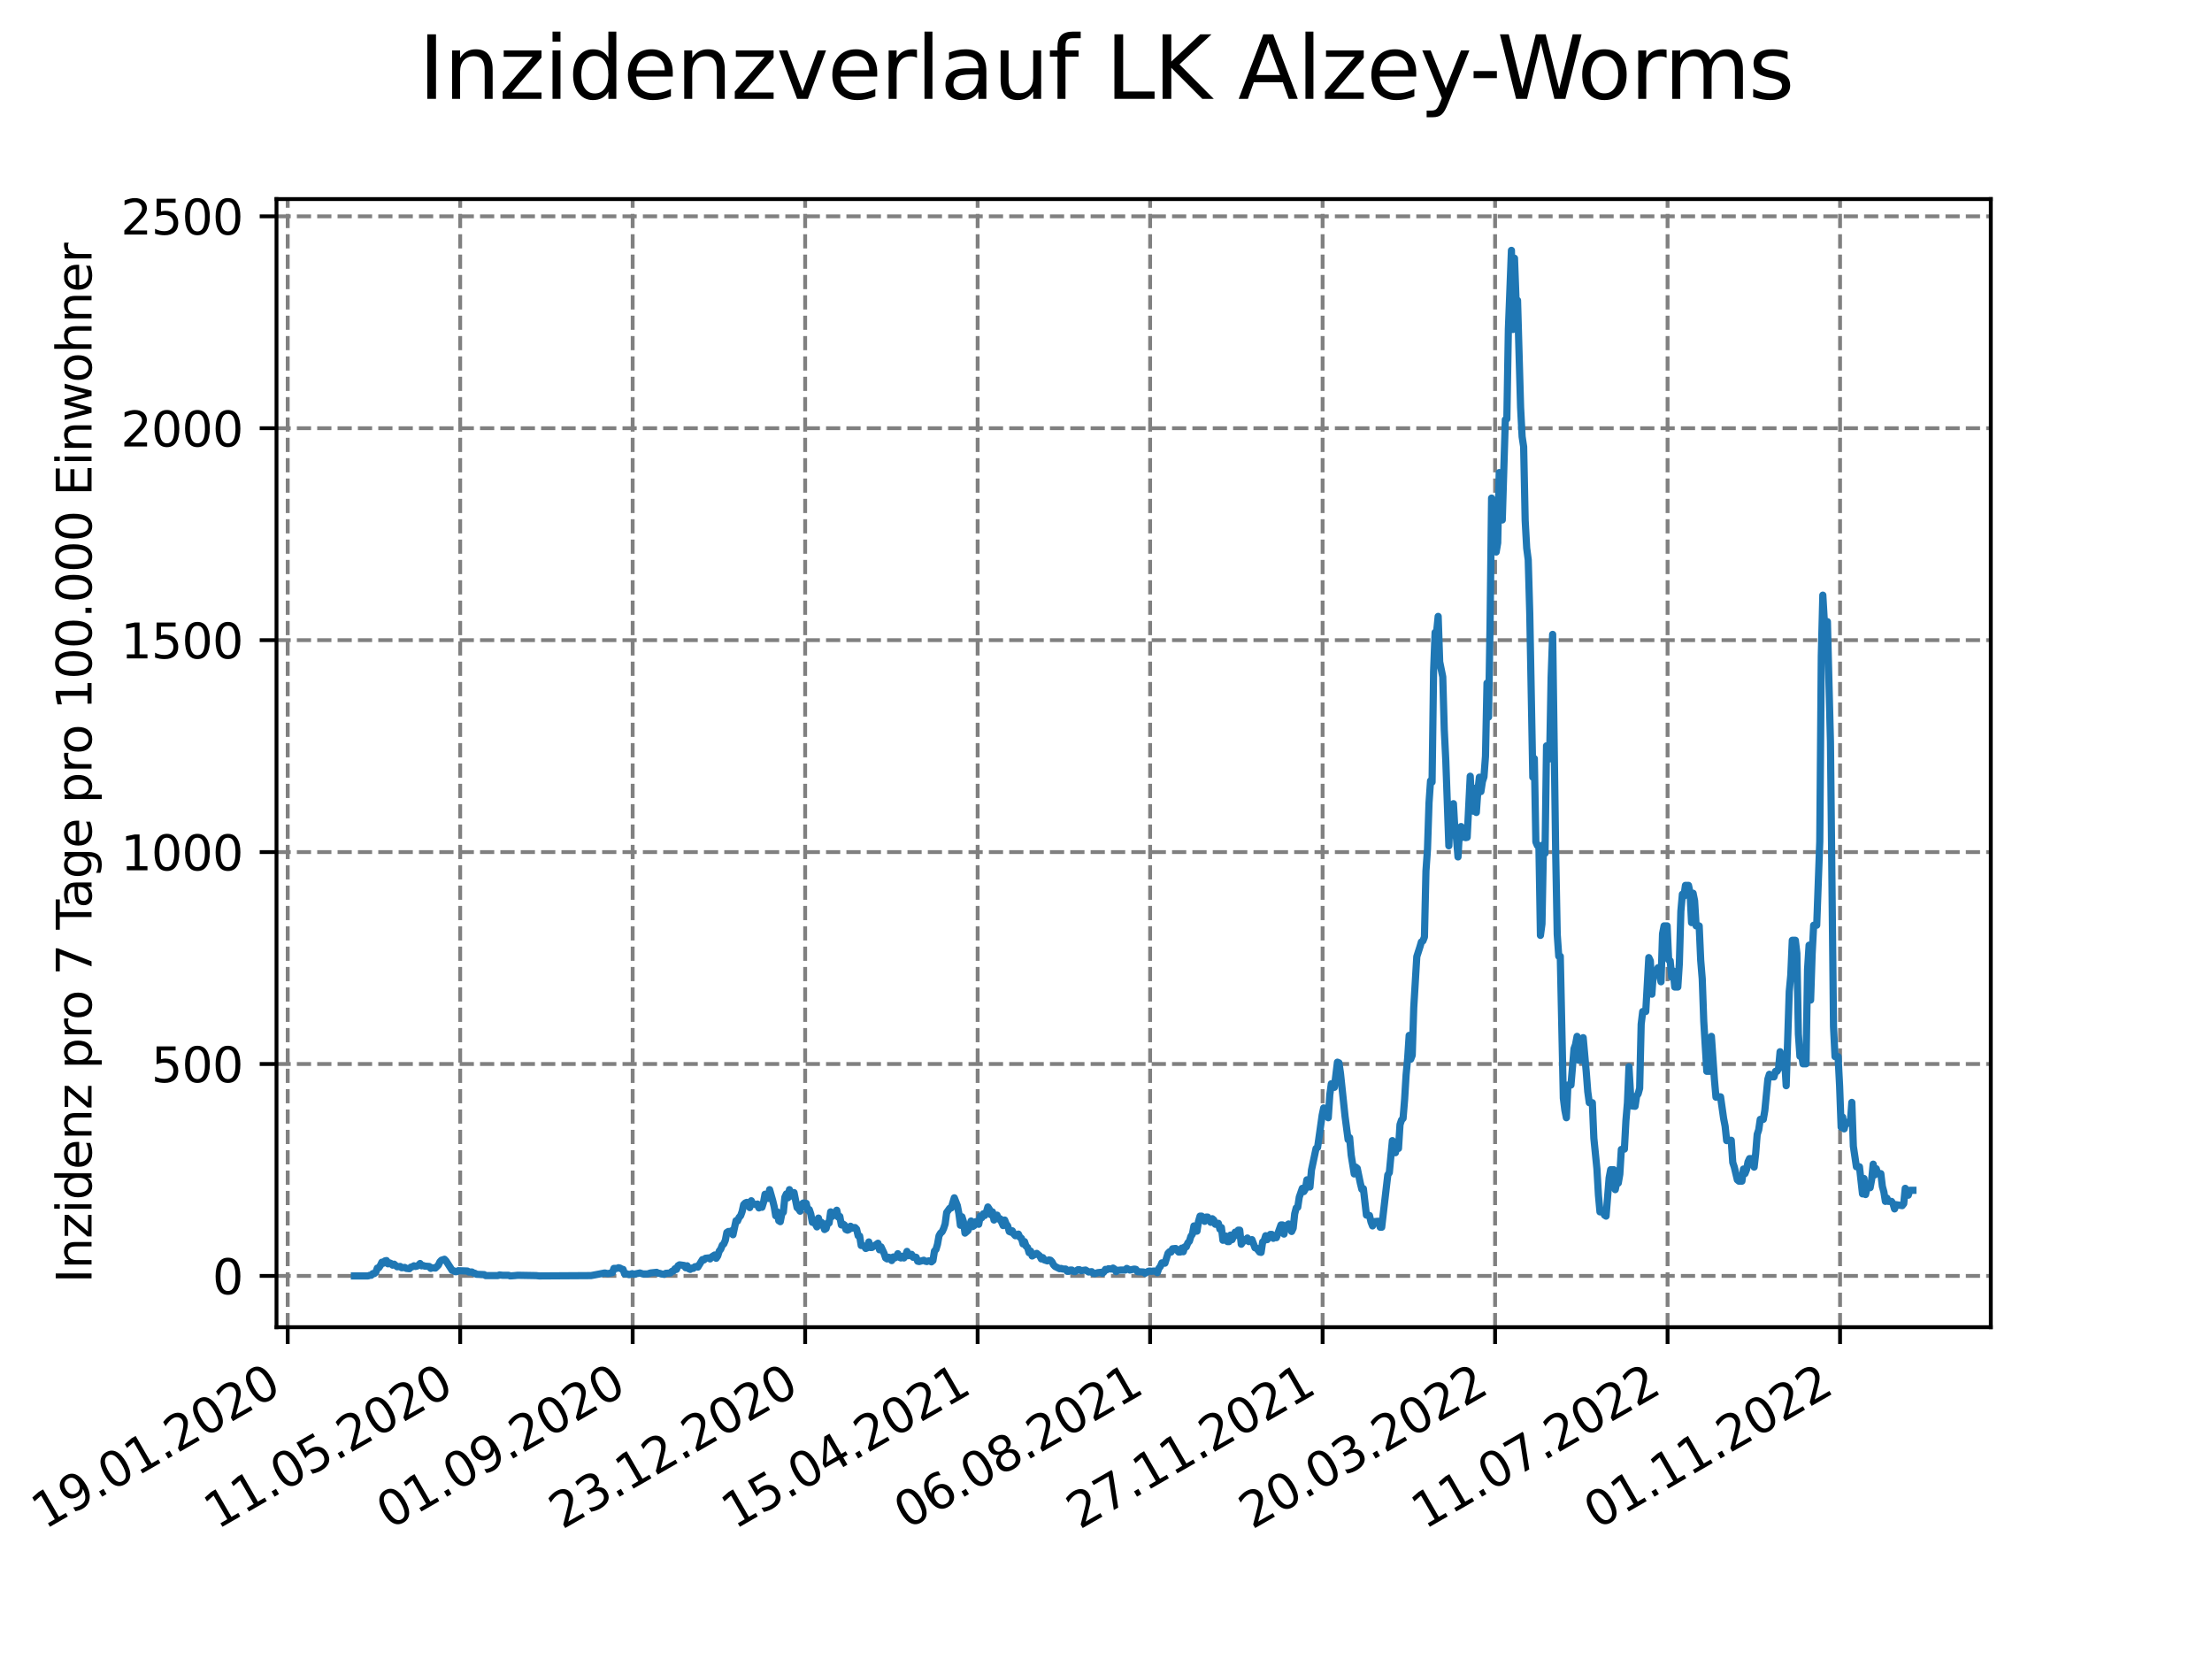 <?xml version="1.0" encoding="utf-8" standalone="no"?>
<!DOCTYPE svg PUBLIC "-//W3C//DTD SVG 1.1//EN"
  "http://www.w3.org/Graphics/SVG/1.1/DTD/svg11.dtd">
<svg xmlns:xlink="http://www.w3.org/1999/xlink" width="460.8pt" height="345.6pt" viewBox="0 0 460.8 345.6" xmlns="http://www.w3.org/2000/svg" version="1.1">
 <defs>
  <style type="text/css">*{stroke-linejoin: round; stroke-linecap: butt}</style>
 </defs>
 <g id="figure_1">
  <g id="patch_1">
   <path d="M 0 345.6 
L 460.8 345.6 
L 460.8 0 
L 0 0 
z
" style="fill: #ffffff"/>
  </g>
  <g id="axes_1">
   <g id="patch_2">
    <path d="M 57.6 276.48 
L 414.72 276.48 
L 414.72 41.472 
L 57.6 41.472 
z
" style="fill: #ffffff"/>
   </g>
   <g id="matplotlib.axis_1">
    <g id="xtick_1">
     <g id="line2d_1">
      <path d="M 59.934 276.48 
L 59.934 41.472 
" clip-path="url(#p62e875a57c)" style="fill: none; stroke-dasharray: 2.96,1.28; stroke-dashoffset: 0; stroke: #808080; stroke-width: 0.8"/>
     </g>
     <g id="line2d_2">
      <defs>
       <path id="m69d5b66994" d="M 0 0 
L 0 3.5 
" style="stroke: #000000; stroke-width: 0.8"/>
      </defs>
      <g>
       <use xlink:href="#m69d5b66994" x="59.934" y="276.48" style="stroke: #000000; stroke-width: 0.8"/>
      </g>
     </g>
     <g id="text_1">
      <!-- 19.01.2020 -->
      <g transform="translate(9.309 318.689) rotate(-30) scale(0.1 -0.1)">
       <defs>
        <path id="DejaVuSans-31" d="M 794 531 
L 1825 531 
L 1825 4091 
L 703 3866 
L 703 4441 
L 1819 4666 
L 2450 4666 
L 2450 531 
L 3481 531 
L 3481 0 
L 794 0 
L 794 531 
z
" transform="scale(0.016)"/>
        <path id="DejaVuSans-39" d="M 703 97 
L 703 672 
Q 941 559 1184 500 
Q 1428 441 1663 441 
Q 2288 441 2617 861 
Q 2947 1281 2994 2138 
Q 2813 1869 2534 1725 
Q 2256 1581 1919 1581 
Q 1219 1581 811 2004 
Q 403 2428 403 3163 
Q 403 3881 828 4315 
Q 1253 4750 1959 4750 
Q 2769 4750 3195 4129 
Q 3622 3509 3622 2328 
Q 3622 1225 3098 567 
Q 2575 -91 1691 -91 
Q 1453 -91 1209 -44 
Q 966 3 703 97 
z
M 1959 2075 
Q 2384 2075 2632 2365 
Q 2881 2656 2881 3163 
Q 2881 3666 2632 3958 
Q 2384 4250 1959 4250 
Q 1534 4250 1286 3958 
Q 1038 3666 1038 3163 
Q 1038 2656 1286 2365 
Q 1534 2075 1959 2075 
z
" transform="scale(0.016)"/>
        <path id="DejaVuSans-2e" d="M 684 794 
L 1344 794 
L 1344 0 
L 684 0 
L 684 794 
z
" transform="scale(0.016)"/>
        <path id="DejaVuSans-30" d="M 2034 4250 
Q 1547 4250 1301 3770 
Q 1056 3291 1056 2328 
Q 1056 1369 1301 889 
Q 1547 409 2034 409 
Q 2525 409 2770 889 
Q 3016 1369 3016 2328 
Q 3016 3291 2770 3770 
Q 2525 4250 2034 4250 
z
M 2034 4750 
Q 2819 4750 3233 4129 
Q 3647 3509 3647 2328 
Q 3647 1150 3233 529 
Q 2819 -91 2034 -91 
Q 1250 -91 836 529 
Q 422 1150 422 2328 
Q 422 3509 836 4129 
Q 1250 4750 2034 4750 
z
" transform="scale(0.016)"/>
        <path id="DejaVuSans-32" d="M 1228 531 
L 3431 531 
L 3431 0 
L 469 0 
L 469 531 
Q 828 903 1448 1529 
Q 2069 2156 2228 2338 
Q 2531 2678 2651 2914 
Q 2772 3150 2772 3378 
Q 2772 3750 2511 3984 
Q 2250 4219 1831 4219 
Q 1534 4219 1204 4116 
Q 875 4013 500 3803 
L 500 4441 
Q 881 4594 1212 4672 
Q 1544 4750 1819 4750 
Q 2544 4750 2975 4387 
Q 3406 4025 3406 3419 
Q 3406 3131 3298 2873 
Q 3191 2616 2906 2266 
Q 2828 2175 2409 1742 
Q 1991 1309 1228 531 
z
" transform="scale(0.016)"/>
       </defs>
       <use xlink:href="#DejaVuSans-31"/>
       <use xlink:href="#DejaVuSans-39" x="63.623"/>
       <use xlink:href="#DejaVuSans-2e" x="127.246"/>
       <use xlink:href="#DejaVuSans-30" x="159.033"/>
       <use xlink:href="#DejaVuSans-31" x="222.656"/>
       <use xlink:href="#DejaVuSans-2e" x="286.279"/>
       <use xlink:href="#DejaVuSans-32" x="318.066"/>
       <use xlink:href="#DejaVuSans-30" x="381.689"/>
       <use xlink:href="#DejaVuSans-32" x="445.312"/>
       <use xlink:href="#DejaVuSans-30" x="508.936"/>
      </g>
     </g>
    </g>
    <g id="xtick_2">
     <g id="line2d_3">
      <path d="M 95.866 276.48 
L 95.866 41.472 
" clip-path="url(#p62e875a57c)" style="fill: none; stroke-dasharray: 2.96,1.28; stroke-dashoffset: 0; stroke: #808080; stroke-width: 0.8"/>
     </g>
     <g id="line2d_4">
      <g>
       <use xlink:href="#m69d5b66994" x="95.866" y="276.48" style="stroke: #000000; stroke-width: 0.8"/>
      </g>
     </g>
     <g id="text_2">
      <!-- 11.05.2020 -->
      <g transform="translate(45.241 318.689) rotate(-30) scale(0.1 -0.1)">
       <defs>
        <path id="DejaVuSans-35" d="M 691 4666 
L 3169 4666 
L 3169 4134 
L 1269 4134 
L 1269 2991 
Q 1406 3038 1543 3061 
Q 1681 3084 1819 3084 
Q 2600 3084 3056 2656 
Q 3513 2228 3513 1497 
Q 3513 744 3044 326 
Q 2575 -91 1722 -91 
Q 1428 -91 1123 -41 
Q 819 9 494 109 
L 494 744 
Q 775 591 1075 516 
Q 1375 441 1709 441 
Q 2250 441 2565 725 
Q 2881 1009 2881 1497 
Q 2881 1984 2565 2268 
Q 2250 2553 1709 2553 
Q 1456 2553 1204 2497 
Q 953 2441 691 2322 
L 691 4666 
z
" transform="scale(0.016)"/>
       </defs>
       <use xlink:href="#DejaVuSans-31"/>
       <use xlink:href="#DejaVuSans-31" x="63.623"/>
       <use xlink:href="#DejaVuSans-2e" x="127.246"/>
       <use xlink:href="#DejaVuSans-30" x="159.033"/>
       <use xlink:href="#DejaVuSans-35" x="222.656"/>
       <use xlink:href="#DejaVuSans-2e" x="286.279"/>
       <use xlink:href="#DejaVuSans-32" x="318.066"/>
       <use xlink:href="#DejaVuSans-30" x="381.689"/>
       <use xlink:href="#DejaVuSans-32" x="445.312"/>
       <use xlink:href="#DejaVuSans-30" x="508.936"/>
      </g>
     </g>
    </g>
    <g id="xtick_3">
     <g id="line2d_5">
      <path d="M 131.797 276.48 
L 131.797 41.472 
" clip-path="url(#p62e875a57c)" style="fill: none; stroke-dasharray: 2.96,1.28; stroke-dashoffset: 0; stroke: #808080; stroke-width: 0.8"/>
     </g>
     <g id="line2d_6">
      <g>
       <use xlink:href="#m69d5b66994" x="131.797" y="276.48" style="stroke: #000000; stroke-width: 0.8"/>
      </g>
     </g>
     <g id="text_3">
      <!-- 01.09.2020 -->
      <g transform="translate(81.172 318.689) rotate(-30) scale(0.1 -0.1)">
       <use xlink:href="#DejaVuSans-30"/>
       <use xlink:href="#DejaVuSans-31" x="63.623"/>
       <use xlink:href="#DejaVuSans-2e" x="127.246"/>
       <use xlink:href="#DejaVuSans-30" x="159.033"/>
       <use xlink:href="#DejaVuSans-39" x="222.656"/>
       <use xlink:href="#DejaVuSans-2e" x="286.279"/>
       <use xlink:href="#DejaVuSans-32" x="318.066"/>
       <use xlink:href="#DejaVuSans-30" x="381.689"/>
       <use xlink:href="#DejaVuSans-32" x="445.312"/>
       <use xlink:href="#DejaVuSans-30" x="508.936"/>
      </g>
     </g>
    </g>
    <g id="xtick_4">
     <g id="line2d_7">
      <path d="M 167.729 276.48 
L 167.729 41.472 
" clip-path="url(#p62e875a57c)" style="fill: none; stroke-dasharray: 2.96,1.28; stroke-dashoffset: 0; stroke: #808080; stroke-width: 0.8"/>
     </g>
     <g id="line2d_8">
      <g>
       <use xlink:href="#m69d5b66994" x="167.729" y="276.48" style="stroke: #000000; stroke-width: 0.8"/>
      </g>
     </g>
     <g id="text_4">
      <!-- 23.12.2020 -->
      <g transform="translate(117.103 318.689) rotate(-30) scale(0.1 -0.1)">
       <defs>
        <path id="DejaVuSans-33" d="M 2597 2516 
Q 3050 2419 3304 2112 
Q 3559 1806 3559 1356 
Q 3559 666 3084 287 
Q 2609 -91 1734 -91 
Q 1441 -91 1130 -33 
Q 819 25 488 141 
L 488 750 
Q 750 597 1062 519 
Q 1375 441 1716 441 
Q 2309 441 2620 675 
Q 2931 909 2931 1356 
Q 2931 1769 2642 2001 
Q 2353 2234 1838 2234 
L 1294 2234 
L 1294 2753 
L 1863 2753 
Q 2328 2753 2575 2939 
Q 2822 3125 2822 3475 
Q 2822 3834 2567 4026 
Q 2313 4219 1838 4219 
Q 1578 4219 1281 4162 
Q 984 4106 628 3988 
L 628 4550 
Q 988 4650 1302 4700 
Q 1616 4750 1894 4750 
Q 2613 4750 3031 4423 
Q 3450 4097 3450 3541 
Q 3450 3153 3228 2886 
Q 3006 2619 2597 2516 
z
" transform="scale(0.016)"/>
       </defs>
       <use xlink:href="#DejaVuSans-32"/>
       <use xlink:href="#DejaVuSans-33" x="63.623"/>
       <use xlink:href="#DejaVuSans-2e" x="127.246"/>
       <use xlink:href="#DejaVuSans-31" x="159.033"/>
       <use xlink:href="#DejaVuSans-32" x="222.656"/>
       <use xlink:href="#DejaVuSans-2e" x="286.279"/>
       <use xlink:href="#DejaVuSans-32" x="318.066"/>
       <use xlink:href="#DejaVuSans-30" x="381.689"/>
       <use xlink:href="#DejaVuSans-32" x="445.312"/>
       <use xlink:href="#DejaVuSans-30" x="508.936"/>
      </g>
     </g>
    </g>
    <g id="xtick_5">
     <g id="line2d_9">
      <path d="M 203.66 276.48 
L 203.66 41.472 
" clip-path="url(#p62e875a57c)" style="fill: none; stroke-dasharray: 2.96,1.28; stroke-dashoffset: 0; stroke: #808080; stroke-width: 0.8"/>
     </g>
     <g id="line2d_10">
      <g>
       <use xlink:href="#m69d5b66994" x="203.66" y="276.48" style="stroke: #000000; stroke-width: 0.8"/>
      </g>
     </g>
     <g id="text_5">
      <!-- 15.04.2021 -->
      <g transform="translate(153.035 318.689) rotate(-30) scale(0.1 -0.1)">
       <defs>
        <path id="DejaVuSans-34" d="M 2419 4116 
L 825 1625 
L 2419 1625 
L 2419 4116 
z
M 2253 4666 
L 3047 4666 
L 3047 1625 
L 3713 1625 
L 3713 1100 
L 3047 1100 
L 3047 0 
L 2419 0 
L 2419 1100 
L 313 1100 
L 313 1709 
L 2253 4666 
z
" transform="scale(0.016)"/>
       </defs>
       <use xlink:href="#DejaVuSans-31"/>
       <use xlink:href="#DejaVuSans-35" x="63.623"/>
       <use xlink:href="#DejaVuSans-2e" x="127.246"/>
       <use xlink:href="#DejaVuSans-30" x="159.033"/>
       <use xlink:href="#DejaVuSans-34" x="222.656"/>
       <use xlink:href="#DejaVuSans-2e" x="286.279"/>
       <use xlink:href="#DejaVuSans-32" x="318.066"/>
       <use xlink:href="#DejaVuSans-30" x="381.689"/>
       <use xlink:href="#DejaVuSans-32" x="445.312"/>
       <use xlink:href="#DejaVuSans-31" x="508.936"/>
      </g>
     </g>
    </g>
    <g id="xtick_6">
     <g id="line2d_11">
      <path d="M 239.592 276.48 
L 239.592 41.472 
" clip-path="url(#p62e875a57c)" style="fill: none; stroke-dasharray: 2.96,1.28; stroke-dashoffset: 0; stroke: #808080; stroke-width: 0.8"/>
     </g>
     <g id="line2d_12">
      <g>
       <use xlink:href="#m69d5b66994" x="239.592" y="276.48" style="stroke: #000000; stroke-width: 0.8"/>
      </g>
     </g>
     <g id="text_6">
      <!-- 06.08.2021 -->
      <g transform="translate(188.966 318.689) rotate(-30) scale(0.1 -0.1)">
       <defs>
        <path id="DejaVuSans-36" d="M 2113 2584 
Q 1688 2584 1439 2293 
Q 1191 2003 1191 1497 
Q 1191 994 1439 701 
Q 1688 409 2113 409 
Q 2538 409 2786 701 
Q 3034 994 3034 1497 
Q 3034 2003 2786 2293 
Q 2538 2584 2113 2584 
z
M 3366 4563 
L 3366 3988 
Q 3128 4100 2886 4159 
Q 2644 4219 2406 4219 
Q 1781 4219 1451 3797 
Q 1122 3375 1075 2522 
Q 1259 2794 1537 2939 
Q 1816 3084 2150 3084 
Q 2853 3084 3261 2657 
Q 3669 2231 3669 1497 
Q 3669 778 3244 343 
Q 2819 -91 2113 -91 
Q 1303 -91 875 529 
Q 447 1150 447 2328 
Q 447 3434 972 4092 
Q 1497 4750 2381 4750 
Q 2619 4750 2861 4703 
Q 3103 4656 3366 4563 
z
" transform="scale(0.016)"/>
        <path id="DejaVuSans-38" d="M 2034 2216 
Q 1584 2216 1326 1975 
Q 1069 1734 1069 1313 
Q 1069 891 1326 650 
Q 1584 409 2034 409 
Q 2484 409 2743 651 
Q 3003 894 3003 1313 
Q 3003 1734 2745 1975 
Q 2488 2216 2034 2216 
z
M 1403 2484 
Q 997 2584 770 2862 
Q 544 3141 544 3541 
Q 544 4100 942 4425 
Q 1341 4750 2034 4750 
Q 2731 4750 3128 4425 
Q 3525 4100 3525 3541 
Q 3525 3141 3298 2862 
Q 3072 2584 2669 2484 
Q 3125 2378 3379 2068 
Q 3634 1759 3634 1313 
Q 3634 634 3220 271 
Q 2806 -91 2034 -91 
Q 1263 -91 848 271 
Q 434 634 434 1313 
Q 434 1759 690 2068 
Q 947 2378 1403 2484 
z
M 1172 3481 
Q 1172 3119 1398 2916 
Q 1625 2713 2034 2713 
Q 2441 2713 2670 2916 
Q 2900 3119 2900 3481 
Q 2900 3844 2670 4047 
Q 2441 4250 2034 4250 
Q 1625 4250 1398 4047 
Q 1172 3844 1172 3481 
z
" transform="scale(0.016)"/>
       </defs>
       <use xlink:href="#DejaVuSans-30"/>
       <use xlink:href="#DejaVuSans-36" x="63.623"/>
       <use xlink:href="#DejaVuSans-2e" x="127.246"/>
       <use xlink:href="#DejaVuSans-30" x="159.033"/>
       <use xlink:href="#DejaVuSans-38" x="222.656"/>
       <use xlink:href="#DejaVuSans-2e" x="286.279"/>
       <use xlink:href="#DejaVuSans-32" x="318.066"/>
       <use xlink:href="#DejaVuSans-30" x="381.689"/>
       <use xlink:href="#DejaVuSans-32" x="445.312"/>
       <use xlink:href="#DejaVuSans-31" x="508.936"/>
      </g>
     </g>
    </g>
    <g id="xtick_7">
     <g id="line2d_13">
      <path d="M 275.523 276.48 
L 275.523 41.472 
" clip-path="url(#p62e875a57c)" style="fill: none; stroke-dasharray: 2.96,1.28; stroke-dashoffset: 0; stroke: #808080; stroke-width: 0.8"/>
     </g>
     <g id="line2d_14">
      <g>
       <use xlink:href="#m69d5b66994" x="275.523" y="276.48" style="stroke: #000000; stroke-width: 0.8"/>
      </g>
     </g>
     <g id="text_7">
      <!-- 27.11.2021 -->
      <g transform="translate(224.898 318.689) rotate(-30) scale(0.1 -0.1)">
       <defs>
        <path id="DejaVuSans-37" d="M 525 4666 
L 3525 4666 
L 3525 4397 
L 1831 0 
L 1172 0 
L 2766 4134 
L 525 4134 
L 525 4666 
z
" transform="scale(0.016)"/>
       </defs>
       <use xlink:href="#DejaVuSans-32"/>
       <use xlink:href="#DejaVuSans-37" x="63.623"/>
       <use xlink:href="#DejaVuSans-2e" x="127.246"/>
       <use xlink:href="#DejaVuSans-31" x="159.033"/>
       <use xlink:href="#DejaVuSans-31" x="222.656"/>
       <use xlink:href="#DejaVuSans-2e" x="286.279"/>
       <use xlink:href="#DejaVuSans-32" x="318.066"/>
       <use xlink:href="#DejaVuSans-30" x="381.689"/>
       <use xlink:href="#DejaVuSans-32" x="445.312"/>
       <use xlink:href="#DejaVuSans-31" x="508.936"/>
      </g>
     </g>
    </g>
    <g id="xtick_8">
     <g id="line2d_15">
      <path d="M 311.454 276.48 
L 311.454 41.472 
" clip-path="url(#p62e875a57c)" style="fill: none; stroke-dasharray: 2.96,1.28; stroke-dashoffset: 0; stroke: #808080; stroke-width: 0.8"/>
     </g>
     <g id="line2d_16">
      <g>
       <use xlink:href="#m69d5b66994" x="311.454" y="276.48" style="stroke: #000000; stroke-width: 0.8"/>
      </g>
     </g>
     <g id="text_8">
      <!-- 20.03.2022 -->
      <g transform="translate(260.829 318.689) rotate(-30) scale(0.1 -0.1)">
       <use xlink:href="#DejaVuSans-32"/>
       <use xlink:href="#DejaVuSans-30" x="63.623"/>
       <use xlink:href="#DejaVuSans-2e" x="127.246"/>
       <use xlink:href="#DejaVuSans-30" x="159.033"/>
       <use xlink:href="#DejaVuSans-33" x="222.656"/>
       <use xlink:href="#DejaVuSans-2e" x="286.279"/>
       <use xlink:href="#DejaVuSans-32" x="318.066"/>
       <use xlink:href="#DejaVuSans-30" x="381.689"/>
       <use xlink:href="#DejaVuSans-32" x="445.312"/>
       <use xlink:href="#DejaVuSans-32" x="508.936"/>
      </g>
     </g>
    </g>
    <g id="xtick_9">
     <g id="line2d_17">
      <path d="M 347.386 276.48 
L 347.386 41.472 
" clip-path="url(#p62e875a57c)" style="fill: none; stroke-dasharray: 2.96,1.28; stroke-dashoffset: 0; stroke: #808080; stroke-width: 0.8"/>
     </g>
     <g id="line2d_18">
      <g>
       <use xlink:href="#m69d5b66994" x="347.386" y="276.48" style="stroke: #000000; stroke-width: 0.8"/>
      </g>
     </g>
     <g id="text_9">
      <!-- 11.07.2022 -->
      <g transform="translate(296.761 318.689) rotate(-30) scale(0.1 -0.1)">
       <use xlink:href="#DejaVuSans-31"/>
       <use xlink:href="#DejaVuSans-31" x="63.623"/>
       <use xlink:href="#DejaVuSans-2e" x="127.246"/>
       <use xlink:href="#DejaVuSans-30" x="159.033"/>
       <use xlink:href="#DejaVuSans-37" x="222.656"/>
       <use xlink:href="#DejaVuSans-2e" x="286.279"/>
       <use xlink:href="#DejaVuSans-32" x="318.066"/>
       <use xlink:href="#DejaVuSans-30" x="381.689"/>
       <use xlink:href="#DejaVuSans-32" x="445.312"/>
       <use xlink:href="#DejaVuSans-32" x="508.936"/>
      </g>
     </g>
    </g>
    <g id="xtick_10">
     <g id="line2d_19">
      <path d="M 383.317 276.48 
L 383.317 41.472 
" clip-path="url(#p62e875a57c)" style="fill: none; stroke-dasharray: 2.96,1.28; stroke-dashoffset: 0; stroke: #808080; stroke-width: 0.8"/>
     </g>
     <g id="line2d_20">
      <g>
       <use xlink:href="#m69d5b66994" x="383.317" y="276.48" style="stroke: #000000; stroke-width: 0.8"/>
      </g>
     </g>
     <g id="text_10">
      <!-- 01.11.2022 -->
      <g transform="translate(332.692 318.689) rotate(-30) scale(0.1 -0.1)">
       <use xlink:href="#DejaVuSans-30"/>
       <use xlink:href="#DejaVuSans-31" x="63.623"/>
       <use xlink:href="#DejaVuSans-2e" x="127.246"/>
       <use xlink:href="#DejaVuSans-31" x="159.033"/>
       <use xlink:href="#DejaVuSans-31" x="222.656"/>
       <use xlink:href="#DejaVuSans-2e" x="286.279"/>
       <use xlink:href="#DejaVuSans-32" x="318.066"/>
       <use xlink:href="#DejaVuSans-30" x="381.689"/>
       <use xlink:href="#DejaVuSans-32" x="445.312"/>
       <use xlink:href="#DejaVuSans-32" x="508.936"/>
      </g>
     </g>
    </g>
   </g>
   <g id="matplotlib.axis_2">
    <g id="ytick_1">
     <g id="line2d_21">
      <path d="M 57.6 265.798 
L 414.72 265.798 
" clip-path="url(#p62e875a57c)" style="fill: none; stroke-dasharray: 2.96,1.28; stroke-dashoffset: 0; stroke: #808080; stroke-width: 0.8"/>
     </g>
     <g id="line2d_22">
      <defs>
       <path id="meef61f6b36" d="M 0 0 
L -3.5 0 
" style="stroke: #000000; stroke-width: 0.8"/>
      </defs>
      <g>
       <use xlink:href="#meef61f6b36" x="57.6" y="265.798" style="stroke: #000000; stroke-width: 0.8"/>
      </g>
     </g>
     <g id="text_11">
      <!-- 0 -->
      <g transform="translate(44.237 269.597) scale(0.1 -0.1)">
       <use xlink:href="#DejaVuSans-30"/>
      </g>
     </g>
    </g>
    <g id="ytick_2">
     <g id="line2d_23">
      <path d="M 57.6 221.651 
L 414.72 221.651 
" clip-path="url(#p62e875a57c)" style="fill: none; stroke-dasharray: 2.96,1.28; stroke-dashoffset: 0; stroke: #808080; stroke-width: 0.8"/>
     </g>
     <g id="line2d_24">
      <g>
       <use xlink:href="#meef61f6b36" x="57.6" y="221.651" style="stroke: #000000; stroke-width: 0.8"/>
      </g>
     </g>
     <g id="text_12">
      <!-- 500 -->
      <g transform="translate(31.512 225.45) scale(0.1 -0.1)">
       <use xlink:href="#DejaVuSans-35"/>
       <use xlink:href="#DejaVuSans-30" x="63.623"/>
       <use xlink:href="#DejaVuSans-30" x="127.246"/>
      </g>
     </g>
    </g>
    <g id="ytick_3">
     <g id="line2d_25">
      <path d="M 57.6 177.503 
L 414.72 177.503 
" clip-path="url(#p62e875a57c)" style="fill: none; stroke-dasharray: 2.96,1.28; stroke-dashoffset: 0; stroke: #808080; stroke-width: 0.8"/>
     </g>
     <g id="line2d_26">
      <g>
       <use xlink:href="#meef61f6b36" x="57.6" y="177.503" style="stroke: #000000; stroke-width: 0.8"/>
      </g>
     </g>
     <g id="text_13">
      <!-- 1000 -->
      <g transform="translate(25.15 181.303) scale(0.1 -0.1)">
       <use xlink:href="#DejaVuSans-31"/>
       <use xlink:href="#DejaVuSans-30" x="63.623"/>
       <use xlink:href="#DejaVuSans-30" x="127.246"/>
       <use xlink:href="#DejaVuSans-30" x="190.869"/>
      </g>
     </g>
    </g>
    <g id="ytick_4">
     <g id="line2d_27">
      <path d="M 57.6 133.356 
L 414.72 133.356 
" clip-path="url(#p62e875a57c)" style="fill: none; stroke-dasharray: 2.96,1.28; stroke-dashoffset: 0; stroke: #808080; stroke-width: 0.8"/>
     </g>
     <g id="line2d_28">
      <g>
       <use xlink:href="#meef61f6b36" x="57.6" y="133.356" style="stroke: #000000; stroke-width: 0.8"/>
      </g>
     </g>
     <g id="text_14">
      <!-- 1500 -->
      <g transform="translate(25.15 137.155) scale(0.1 -0.1)">
       <use xlink:href="#DejaVuSans-31"/>
       <use xlink:href="#DejaVuSans-35" x="63.623"/>
       <use xlink:href="#DejaVuSans-30" x="127.246"/>
       <use xlink:href="#DejaVuSans-30" x="190.869"/>
      </g>
     </g>
    </g>
    <g id="ytick_5">
     <g id="line2d_29">
      <path d="M 57.6 89.209 
L 414.72 89.209 
" clip-path="url(#p62e875a57c)" style="fill: none; stroke-dasharray: 2.96,1.28; stroke-dashoffset: 0; stroke: #808080; stroke-width: 0.8"/>
     </g>
     <g id="line2d_30">
      <g>
       <use xlink:href="#meef61f6b36" x="57.6" y="89.209" style="stroke: #000000; stroke-width: 0.8"/>
      </g>
     </g>
     <g id="text_15">
      <!-- 2000 -->
      <g transform="translate(25.15 93.008) scale(0.1 -0.1)">
       <use xlink:href="#DejaVuSans-32"/>
       <use xlink:href="#DejaVuSans-30" x="63.623"/>
       <use xlink:href="#DejaVuSans-30" x="127.246"/>
       <use xlink:href="#DejaVuSans-30" x="190.869"/>
      </g>
     </g>
    </g>
    <g id="ytick_6">
     <g id="line2d_31">
      <path d="M 57.6 45.062 
L 414.72 45.062 
" clip-path="url(#p62e875a57c)" style="fill: none; stroke-dasharray: 2.96,1.28; stroke-dashoffset: 0; stroke: #808080; stroke-width: 0.8"/>
     </g>
     <g id="line2d_32">
      <g>
       <use xlink:href="#meef61f6b36" x="57.6" y="45.062" style="stroke: #000000; stroke-width: 0.8"/>
      </g>
     </g>
     <g id="text_16">
      <!-- 2500 -->
      <g transform="translate(25.15 48.861) scale(0.1 -0.1)">
       <use xlink:href="#DejaVuSans-32"/>
       <use xlink:href="#DejaVuSans-35" x="63.623"/>
       <use xlink:href="#DejaVuSans-30" x="127.246"/>
       <use xlink:href="#DejaVuSans-30" x="190.869"/>
      </g>
     </g>
    </g>
    <g id="text_17">
     <!-- Inzidenz pro 7 Tage pro 100.000 Einwohner -->
     <g transform="translate(19.07 267.301) rotate(-90) scale(0.1 -0.1)">
      <defs>
       <path id="DejaVuSans-49" d="M 628 4666 
L 1259 4666 
L 1259 0 
L 628 0 
L 628 4666 
z
" transform="scale(0.016)"/>
       <path id="DejaVuSans-6e" d="M 3513 2113 
L 3513 0 
L 2938 0 
L 2938 2094 
Q 2938 2591 2744 2837 
Q 2550 3084 2163 3084 
Q 1697 3084 1428 2787 
Q 1159 2491 1159 1978 
L 1159 0 
L 581 0 
L 581 3500 
L 1159 3500 
L 1159 2956 
Q 1366 3272 1645 3428 
Q 1925 3584 2291 3584 
Q 2894 3584 3203 3211 
Q 3513 2838 3513 2113 
z
" transform="scale(0.016)"/>
       <path id="DejaVuSans-7a" d="M 353 3500 
L 3084 3500 
L 3084 2975 
L 922 459 
L 3084 459 
L 3084 0 
L 275 0 
L 275 525 
L 2438 3041 
L 353 3041 
L 353 3500 
z
" transform="scale(0.016)"/>
       <path id="DejaVuSans-69" d="M 603 3500 
L 1178 3500 
L 1178 0 
L 603 0 
L 603 3500 
z
M 603 4863 
L 1178 4863 
L 1178 4134 
L 603 4134 
L 603 4863 
z
" transform="scale(0.016)"/>
       <path id="DejaVuSans-64" d="M 2906 2969 
L 2906 4863 
L 3481 4863 
L 3481 0 
L 2906 0 
L 2906 525 
Q 2725 213 2448 61 
Q 2172 -91 1784 -91 
Q 1150 -91 751 415 
Q 353 922 353 1747 
Q 353 2572 751 3078 
Q 1150 3584 1784 3584 
Q 2172 3584 2448 3432 
Q 2725 3281 2906 2969 
z
M 947 1747 
Q 947 1113 1208 752 
Q 1469 391 1925 391 
Q 2381 391 2643 752 
Q 2906 1113 2906 1747 
Q 2906 2381 2643 2742 
Q 2381 3103 1925 3103 
Q 1469 3103 1208 2742 
Q 947 2381 947 1747 
z
" transform="scale(0.016)"/>
       <path id="DejaVuSans-65" d="M 3597 1894 
L 3597 1613 
L 953 1613 
Q 991 1019 1311 708 
Q 1631 397 2203 397 
Q 2534 397 2845 478 
Q 3156 559 3463 722 
L 3463 178 
Q 3153 47 2828 -22 
Q 2503 -91 2169 -91 
Q 1331 -91 842 396 
Q 353 884 353 1716 
Q 353 2575 817 3079 
Q 1281 3584 2069 3584 
Q 2775 3584 3186 3129 
Q 3597 2675 3597 1894 
z
M 3022 2063 
Q 3016 2534 2758 2815 
Q 2500 3097 2075 3097 
Q 1594 3097 1305 2825 
Q 1016 2553 972 2059 
L 3022 2063 
z
" transform="scale(0.016)"/>
       <path id="DejaVuSans-20" transform="scale(0.016)"/>
       <path id="DejaVuSans-70" d="M 1159 525 
L 1159 -1331 
L 581 -1331 
L 581 3500 
L 1159 3500 
L 1159 2969 
Q 1341 3281 1617 3432 
Q 1894 3584 2278 3584 
Q 2916 3584 3314 3078 
Q 3713 2572 3713 1747 
Q 3713 922 3314 415 
Q 2916 -91 2278 -91 
Q 1894 -91 1617 61 
Q 1341 213 1159 525 
z
M 3116 1747 
Q 3116 2381 2855 2742 
Q 2594 3103 2138 3103 
Q 1681 3103 1420 2742 
Q 1159 2381 1159 1747 
Q 1159 1113 1420 752 
Q 1681 391 2138 391 
Q 2594 391 2855 752 
Q 3116 1113 3116 1747 
z
" transform="scale(0.016)"/>
       <path id="DejaVuSans-72" d="M 2631 2963 
Q 2534 3019 2420 3045 
Q 2306 3072 2169 3072 
Q 1681 3072 1420 2755 
Q 1159 2438 1159 1844 
L 1159 0 
L 581 0 
L 581 3500 
L 1159 3500 
L 1159 2956 
Q 1341 3275 1631 3429 
Q 1922 3584 2338 3584 
Q 2397 3584 2469 3576 
Q 2541 3569 2628 3553 
L 2631 2963 
z
" transform="scale(0.016)"/>
       <path id="DejaVuSans-6f" d="M 1959 3097 
Q 1497 3097 1228 2736 
Q 959 2375 959 1747 
Q 959 1119 1226 758 
Q 1494 397 1959 397 
Q 2419 397 2687 759 
Q 2956 1122 2956 1747 
Q 2956 2369 2687 2733 
Q 2419 3097 1959 3097 
z
M 1959 3584 
Q 2709 3584 3137 3096 
Q 3566 2609 3566 1747 
Q 3566 888 3137 398 
Q 2709 -91 1959 -91 
Q 1206 -91 779 398 
Q 353 888 353 1747 
Q 353 2609 779 3096 
Q 1206 3584 1959 3584 
z
" transform="scale(0.016)"/>
       <path id="DejaVuSans-54" d="M -19 4666 
L 3928 4666 
L 3928 4134 
L 2272 4134 
L 2272 0 
L 1638 0 
L 1638 4134 
L -19 4134 
L -19 4666 
z
" transform="scale(0.016)"/>
       <path id="DejaVuSans-61" d="M 2194 1759 
Q 1497 1759 1228 1600 
Q 959 1441 959 1056 
Q 959 750 1161 570 
Q 1363 391 1709 391 
Q 2188 391 2477 730 
Q 2766 1069 2766 1631 
L 2766 1759 
L 2194 1759 
z
M 3341 1997 
L 3341 0 
L 2766 0 
L 2766 531 
Q 2569 213 2275 61 
Q 1981 -91 1556 -91 
Q 1019 -91 701 211 
Q 384 513 384 1019 
Q 384 1609 779 1909 
Q 1175 2209 1959 2209 
L 2766 2209 
L 2766 2266 
Q 2766 2663 2505 2880 
Q 2244 3097 1772 3097 
Q 1472 3097 1187 3025 
Q 903 2953 641 2809 
L 641 3341 
Q 956 3463 1253 3523 
Q 1550 3584 1831 3584 
Q 2591 3584 2966 3190 
Q 3341 2797 3341 1997 
z
" transform="scale(0.016)"/>
       <path id="DejaVuSans-67" d="M 2906 1791 
Q 2906 2416 2648 2759 
Q 2391 3103 1925 3103 
Q 1463 3103 1205 2759 
Q 947 2416 947 1791 
Q 947 1169 1205 825 
Q 1463 481 1925 481 
Q 2391 481 2648 825 
Q 2906 1169 2906 1791 
z
M 3481 434 
Q 3481 -459 3084 -895 
Q 2688 -1331 1869 -1331 
Q 1566 -1331 1297 -1286 
Q 1028 -1241 775 -1147 
L 775 -588 
Q 1028 -725 1275 -790 
Q 1522 -856 1778 -856 
Q 2344 -856 2625 -561 
Q 2906 -266 2906 331 
L 2906 616 
Q 2728 306 2450 153 
Q 2172 0 1784 0 
Q 1141 0 747 490 
Q 353 981 353 1791 
Q 353 2603 747 3093 
Q 1141 3584 1784 3584 
Q 2172 3584 2450 3431 
Q 2728 3278 2906 2969 
L 2906 3500 
L 3481 3500 
L 3481 434 
z
" transform="scale(0.016)"/>
       <path id="DejaVuSans-45" d="M 628 4666 
L 3578 4666 
L 3578 4134 
L 1259 4134 
L 1259 2753 
L 3481 2753 
L 3481 2222 
L 1259 2222 
L 1259 531 
L 3634 531 
L 3634 0 
L 628 0 
L 628 4666 
z
" transform="scale(0.016)"/>
       <path id="DejaVuSans-77" d="M 269 3500 
L 844 3500 
L 1563 769 
L 2278 3500 
L 2956 3500 
L 3675 769 
L 4391 3500 
L 4966 3500 
L 4050 0 
L 3372 0 
L 2619 2869 
L 1863 0 
L 1184 0 
L 269 3500 
z
" transform="scale(0.016)"/>
       <path id="DejaVuSans-68" d="M 3513 2113 
L 3513 0 
L 2938 0 
L 2938 2094 
Q 2938 2591 2744 2837 
Q 2550 3084 2163 3084 
Q 1697 3084 1428 2787 
Q 1159 2491 1159 1978 
L 1159 0 
L 581 0 
L 581 4863 
L 1159 4863 
L 1159 2956 
Q 1366 3272 1645 3428 
Q 1925 3584 2291 3584 
Q 2894 3584 3203 3211 
Q 3513 2838 3513 2113 
z
" transform="scale(0.016)"/>
      </defs>
      <use xlink:href="#DejaVuSans-49"/>
      <use xlink:href="#DejaVuSans-6e" x="29.492"/>
      <use xlink:href="#DejaVuSans-7a" x="92.871"/>
      <use xlink:href="#DejaVuSans-69" x="145.361"/>
      <use xlink:href="#DejaVuSans-64" x="173.145"/>
      <use xlink:href="#DejaVuSans-65" x="236.621"/>
      <use xlink:href="#DejaVuSans-6e" x="298.145"/>
      <use xlink:href="#DejaVuSans-7a" x="361.523"/>
      <use xlink:href="#DejaVuSans-20" x="414.014"/>
      <use xlink:href="#DejaVuSans-70" x="445.801"/>
      <use xlink:href="#DejaVuSans-72" x="509.277"/>
      <use xlink:href="#DejaVuSans-6f" x="548.141"/>
      <use xlink:href="#DejaVuSans-20" x="609.322"/>
      <use xlink:href="#DejaVuSans-37" x="641.109"/>
      <use xlink:href="#DejaVuSans-20" x="704.732"/>
      <use xlink:href="#DejaVuSans-54" x="736.52"/>
      <use xlink:href="#DejaVuSans-61" x="781.104"/>
      <use xlink:href="#DejaVuSans-67" x="842.383"/>
      <use xlink:href="#DejaVuSans-65" x="905.859"/>
      <use xlink:href="#DejaVuSans-20" x="967.383"/>
      <use xlink:href="#DejaVuSans-70" x="999.17"/>
      <use xlink:href="#DejaVuSans-72" x="1062.646"/>
      <use xlink:href="#DejaVuSans-6f" x="1101.51"/>
      <use xlink:href="#DejaVuSans-20" x="1162.691"/>
      <use xlink:href="#DejaVuSans-31" x="1194.479"/>
      <use xlink:href="#DejaVuSans-30" x="1258.102"/>
      <use xlink:href="#DejaVuSans-30" x="1321.725"/>
      <use xlink:href="#DejaVuSans-2e" x="1385.348"/>
      <use xlink:href="#DejaVuSans-30" x="1417.135"/>
      <use xlink:href="#DejaVuSans-30" x="1480.758"/>
      <use xlink:href="#DejaVuSans-30" x="1544.381"/>
      <use xlink:href="#DejaVuSans-20" x="1608.004"/>
      <use xlink:href="#DejaVuSans-45" x="1639.791"/>
      <use xlink:href="#DejaVuSans-69" x="1702.975"/>
      <use xlink:href="#DejaVuSans-6e" x="1730.758"/>
      <use xlink:href="#DejaVuSans-77" x="1794.137"/>
      <use xlink:href="#DejaVuSans-6f" x="1875.924"/>
      <use xlink:href="#DejaVuSans-68" x="1937.105"/>
      <use xlink:href="#DejaVuSans-6e" x="2000.484"/>
      <use xlink:href="#DejaVuSans-65" x="2063.863"/>
      <use xlink:href="#DejaVuSans-72" x="2125.387"/>
     </g>
    </g>
   </g>
   <g id="line2d_33">
    <path d="M 73.833 265.798 
L 76.695 265.798 
L 77.012 265.662 
L 77.33 265.662 
L 77.648 265.321 
L 77.966 265.321 
L 78.284 265.049 
L 78.602 264.164 
L 78.92 264.096 
L 79.238 263.619 
L 79.556 262.938 
L 79.874 263.143 
L 80.192 262.666 
L 80.51 262.598 
L 80.828 263.279 
L 81.146 263.075 
L 81.464 263.211 
L 81.782 263.551 
L 82.1 263.347 
L 82.736 263.892 
L 83.372 263.823 
L 83.69 264.096 
L 84.326 264.028 
L 84.644 264.232 
L 85.28 264.3 
L 85.598 263.96 
L 85.916 263.892 
L 86.234 263.687 
L 86.552 263.823 
L 86.87 263.755 
L 87.188 263.551 
L 87.506 263.211 
L 87.824 263.687 
L 88.142 263.619 
L 88.46 263.755 
L 89.414 263.823 
L 89.732 264.232 
L 90.05 264.096 
L 90.686 264.164 
L 91.321 263.551 
L 91.639 262.87 
L 91.957 262.53 
L 92.593 262.326 
L 92.911 262.666 
L 94.183 264.64 
L 94.501 264.708 
L 94.819 264.913 
L 95.137 264.913 
L 95.455 264.708 
L 97.363 264.777 
L 97.681 264.981 
L 98.317 264.981 
L 98.635 265.185 
L 98.953 265.253 
L 99.271 265.457 
L 100.861 265.525 
L 101.179 265.73 
L 103.723 265.73 
L 104.041 265.594 
L 104.676 265.662 
L 105.948 265.662 
L 106.266 265.798 
L 107.22 265.73 
L 107.856 265.662 
L 111.672 265.73 
L 112.308 265.798 
L 123.119 265.73 
L 125.981 265.185 
L 126.617 265.321 
L 127.571 265.117 
L 127.889 264.232 
L 128.525 264.232 
L 128.843 264.096 
L 129.161 264.164 
L 129.479 264.368 
L 129.797 264.436 
L 130.115 265.389 
L 130.433 265.321 
L 131.069 265.525 
L 131.705 265.321 
L 132.023 265.457 
L 133.294 265.185 
L 133.93 265.389 
L 134.884 265.389 
L 135.52 265.185 
L 136.156 265.117 
L 136.792 265.049 
L 137.11 265.253 
L 137.428 265.253 
L 137.746 265.389 
L 138.382 265.457 
L 138.7 265.253 
L 139.654 265.185 
L 139.972 264.845 
L 140.29 264.777 
L 140.608 264.3 
L 140.926 264.436 
L 141.244 263.687 
L 141.562 263.483 
L 142.516 263.619 
L 142.834 264.096 
L 143.152 263.687 
L 143.47 264.3 
L 143.788 264.436 
L 144.106 264.164 
L 144.424 264.232 
L 144.742 263.892 
L 145.06 263.823 
L 145.378 263.96 
L 146.331 262.394 
L 146.649 262.462 
L 146.967 262.121 
L 147.603 262.053 
L 147.921 262.258 
L 148.239 261.849 
L 148.875 261.441 
L 149.193 262.121 
L 149.511 261.645 
L 149.829 260.624 
L 150.147 260.215 
L 150.465 259.398 
L 150.783 259.126 
L 151.101 258.377 
L 151.419 256.743 
L 151.737 256.539 
L 152.055 256.743 
L 152.373 256.402 
L 152.691 257.219 
L 153.327 254.292 
L 153.645 254.36 
L 153.963 253.611 
L 154.281 253.271 
L 154.599 252.386 
L 154.917 250.956 
L 155.235 250.615 
L 155.553 250.479 
L 155.871 250.547 
L 156.189 251.569 
L 156.507 250.139 
L 156.825 250.752 
L 157.461 250.956 
L 157.779 250.82 
L 158.097 251.637 
L 158.415 250.956 
L 158.733 251.5 
L 159.051 250.479 
L 159.369 248.777 
L 160.005 249.662 
L 160.322 247.824 
L 160.958 250.071 
L 161.276 251.364 
L 161.594 253.271 
L 161.912 252.454 
L 162.23 254.292 
L 162.548 254.496 
L 162.866 252.862 
L 163.184 252.522 
L 163.502 249.39 
L 163.82 248.709 
L 164.138 249.526 
L 164.456 247.824 
L 164.774 248.913 
L 165.092 249.186 
L 165.41 248.437 
L 166.046 251.569 
L 166.364 251.841 
L 166.682 252.317 
L 167 250.888 
L 167.318 250.615 
L 167.954 250.683 
L 168.272 252.113 
L 168.59 251.977 
L 168.908 252.93 
L 169.226 254.632 
L 169.544 254.632 
L 169.862 254.973 
L 170.18 255.585 
L 170.498 253.747 
L 170.816 255.177 
L 171.134 254.632 
L 171.452 255.041 
L 171.77 256.13 
L 172.088 255.926 
L 172.406 254.768 
L 172.724 254.768 
L 173.042 252.454 
L 173.36 253.407 
L 174.313 252.113 
L 174.631 253.543 
L 174.949 253.407 
L 175.267 255.177 
L 175.585 254.973 
L 175.903 255.177 
L 176.221 256.13 
L 176.539 256.266 
L 176.857 256.13 
L 177.175 255.449 
L 177.493 255.858 
L 177.811 255.722 
L 178.129 255.722 
L 178.447 256.062 
L 178.765 257.424 
L 179.083 257.492 
L 179.401 259.466 
L 179.719 259.466 
L 180.037 259.602 
L 180.355 260.079 
L 180.673 259.943 
L 180.991 258.717 
L 181.309 259.875 
L 181.627 259.875 
L 182.899 258.99 
L 183.217 260.351 
L 183.535 259.738 
L 184.171 261.1 
L 184.489 262.053 
L 184.807 262.258 
L 185.125 261.917 
L 185.443 261.985 
L 185.761 262.598 
L 186.079 261.849 
L 186.397 262.053 
L 186.715 261.849 
L 187.033 261.168 
L 187.351 261.917 
L 187.669 262.053 
L 187.986 261.713 
L 188.304 262.053 
L 188.622 261.645 
L 188.94 260.692 
L 189.258 261.577 
L 189.576 261.304 
L 189.894 261.304 
L 190.212 261.917 
L 190.53 261.849 
L 190.848 261.917 
L 191.166 262.734 
L 191.484 262.802 
L 192.438 262.53 
L 192.756 262.734 
L 193.074 262.802 
L 193.392 262.666 
L 193.71 262.666 
L 194.028 262.87 
L 194.346 262.598 
L 194.664 260.624 
L 194.982 260.283 
L 195.3 259.194 
L 195.618 257.424 
L 195.936 256.879 
L 196.254 256.607 
L 196.572 255.926 
L 196.89 254.973 
L 197.208 252.59 
L 197.844 251.705 
L 198.162 251.637 
L 198.798 249.526 
L 199.434 251.16 
L 199.752 252.794 
L 200.07 255.245 
L 200.388 253.475 
L 200.706 254.496 
L 201.024 256.879 
L 201.659 256.334 
L 202.295 254.36 
L 202.613 255.517 
L 202.931 255.313 
L 203.249 254.496 
L 203.567 254.7 
L 203.885 255.041 
L 204.203 253.339 
L 204.521 253.679 
L 204.839 252.862 
L 205.157 253.203 
L 205.475 252.522 
L 205.793 251.432 
L 206.111 251.909 
L 206.429 253.066 
L 206.747 252.454 
L 207.065 254.156 
L 207.383 253.407 
L 207.701 253.134 
L 208.019 253.951 
L 208.337 253.883 
L 208.973 255.313 
L 209.291 254.156 
L 209.609 254.973 
L 209.927 255.381 
L 210.245 256.539 
L 210.563 256.675 
L 210.881 256.402 
L 211.199 257.083 
L 211.517 257.424 
L 212.153 257.083 
L 212.471 257.764 
L 212.789 257.968 
L 213.107 259.126 
L 213.425 258.649 
L 213.743 259.602 
L 214.061 259.875 
L 214.379 260.964 
L 214.697 260.624 
L 215.015 261.645 
L 215.968 261.1 
L 216.604 261.645 
L 216.922 262.258 
L 217.24 261.985 
L 217.558 262.462 
L 218.194 262.666 
L 218.512 262.462 
L 218.83 262.53 
L 219.148 262.87 
L 219.466 263.483 
L 219.784 263.823 
L 220.738 264.3 
L 221.056 264.232 
L 221.374 264.368 
L 222.01 264.368 
L 222.328 264.845 
L 222.646 264.845 
L 222.964 264.572 
L 223.282 264.572 
L 223.6 264.845 
L 223.918 264.913 
L 224.554 264.504 
L 224.872 264.504 
L 225.19 264.708 
L 226.144 264.572 
L 226.78 264.981 
L 227.416 264.913 
L 227.734 265.253 
L 228.052 265.321 
L 228.688 265.117 
L 229.323 265.049 
L 229.641 265.253 
L 229.959 264.981 
L 230.277 264.436 
L 230.595 264.504 
L 230.913 264.3 
L 231.549 264.368 
L 231.867 264.164 
L 232.185 264.368 
L 232.503 264.913 
L 232.821 264.64 
L 233.457 264.572 
L 234.411 264.572 
L 234.729 264.232 
L 235.365 264.572 
L 236.319 264.368 
L 236.637 264.436 
L 236.955 264.913 
L 238.227 264.981 
L 238.545 265.253 
L 239.181 264.845 
L 239.499 264.777 
L 239.817 264.845 
L 240.453 264.777 
L 240.771 264.845 
L 241.089 265.117 
L 241.407 264.232 
L 241.725 263.823 
L 242.043 263.075 
L 242.679 263.143 
L 243.314 261.1 
L 243.632 260.76 
L 243.95 260.828 
L 244.268 260.147 
L 244.904 260.079 
L 245.54 260.828 
L 245.858 260.828 
L 246.176 260.011 
L 246.494 260.76 
L 246.812 259.738 
L 247.13 259.738 
L 247.448 258.921 
L 247.766 258.581 
L 248.084 257.56 
L 248.402 257.083 
L 248.72 255.381 
L 249.038 256.47 
L 249.356 256.47 
L 249.674 254.428 
L 249.992 253.339 
L 250.31 253.339 
L 250.628 253.611 
L 250.946 254.428 
L 251.264 253.543 
L 251.582 253.543 
L 252.218 254.632 
L 252.536 253.883 
L 252.854 254.156 
L 253.172 255.041 
L 253.49 254.836 
L 253.808 254.836 
L 254.126 256.062 
L 254.444 255.722 
L 254.762 258.377 
L 255.08 258.309 
L 255.398 257.492 
L 255.716 258.649 
L 256.034 258.649 
L 256.352 257.287 
L 256.67 258.241 
L 257.305 256.675 
L 257.623 257.356 
L 257.941 256.266 
L 258.259 256.266 
L 258.577 259.194 
L 259.213 258.241 
L 259.531 258.445 
L 259.849 257.9 
L 260.167 258.649 
L 260.485 258.581 
L 260.803 258.241 
L 261.439 259.943 
L 261.757 260.011 
L 262.393 260.828 
L 262.711 260.896 
L 263.029 258.717 
L 263.347 258.445 
L 263.665 257.424 
L 263.983 258.241 
L 264.301 257.56 
L 264.619 257.151 
L 264.937 257.151 
L 265.255 257.968 
L 265.573 257.628 
L 265.891 257.832 
L 266.527 256.062 
L 266.845 255.177 
L 267.163 255.177 
L 267.481 257.083 
L 267.799 255.449 
L 268.435 254.973 
L 268.753 255.517 
L 269.071 256.539 
L 269.389 255.858 
L 269.707 252.862 
L 270.025 251.637 
L 270.343 251.5 
L 270.661 249.39 
L 271.296 247.552 
L 271.614 248.232 
L 271.932 247.688 
L 272.25 245.781 
L 272.568 245.918 
L 272.886 247.279 
L 273.204 243.739 
L 274.158 239.246 
L 274.476 239.041 
L 275.43 232.301 
L 275.748 230.803 
L 276.066 231.893 
L 276.384 231.552 
L 276.702 232.846 
L 277.02 228.08 
L 277.338 225.765 
L 277.656 225.901 
L 277.974 226.514 
L 278.61 221.272 
L 278.928 221.408 
L 279.246 223.587 
L 280.2 232.573 
L 280.836 237.407 
L 281.154 236.999 
L 281.472 240.607 
L 282.108 244.556 
L 282.426 243.126 
L 282.744 243.399 
L 283.38 246.462 
L 283.698 247.756 
L 284.016 247.62 
L 284.651 253.134 
L 285.287 253.203 
L 285.605 254.564 
L 285.923 255.381 
L 286.241 254.496 
L 286.877 254.428 
L 287.195 254.428 
L 287.513 255.653 
L 287.831 255.653 
L 289.103 244.76 
L 289.421 244.284 
L 290.057 237.612 
L 290.375 238.292 
L 290.693 240.131 
L 291.011 238.565 
L 291.329 239.246 
L 291.647 234.276 
L 291.965 233.322 
L 292.283 232.982 
L 292.601 229.101 
L 292.919 223.859 
L 293.237 220.523 
L 293.555 215.689 
L 293.873 220.659 
L 294.191 219.842 
L 294.509 209.902 
L 295.145 199.281 
L 295.781 197.307 
L 296.099 196.217 
L 296.417 196.013 
L 296.735 195.196 
L 297.053 181.443 
L 297.371 176.882 
L 297.689 167.282 
L 298.007 162.652 
L 298.325 162.925 
L 298.642 139.913 
L 298.96 131.743 
L 299.278 131.607 
L 299.596 128.407 
L 299.914 137.87 
L 300.55 141.002 
L 300.868 152.032 
L 301.186 158.431 
L 301.822 176.201 
L 302.14 168.167 
L 302.458 168.167 
L 302.776 167.418 
L 303.094 173.069 
L 303.412 174.703 
L 303.73 178.516 
L 304.048 172.797 
L 304.366 172.184 
L 304.684 174.431 
L 305.002 172.593 
L 305.32 174.499 
L 305.638 174.431 
L 306.274 161.699 
L 306.592 168.099 
L 306.91 168.984 
L 307.228 164.218 
L 307.546 169.256 
L 307.864 164.763 
L 308.182 161.904 
L 308.5 164.899 
L 308.818 162.789 
L 309.136 161.835 
L 309.454 157.546 
L 309.772 142.296 
L 310.09 149.376 
L 310.408 130.041 
L 310.726 103.761 
L 311.044 109.003 
L 311.362 105.94 
L 311.68 114.995 
L 311.998 113.088 
L 312.315 98.45 
L 312.633 104.986 
L 312.951 108.322 
L 313.587 87.421 
L 313.905 87.285 
L 314.223 68.562 
L 314.859 52.154 
L 315.177 68.63 
L 315.495 53.788 
L 315.813 62.299 
L 316.131 62.571 
L 316.767 84.834 
L 317.085 90.961 
L 317.403 93.072 
L 317.721 108.391 
L 318.039 114.178 
L 318.357 116.629 
L 318.675 127.726 
L 319.311 161.904 
L 319.629 158.023 
L 319.947 175.384 
L 320.265 176.133 
L 320.583 176.133 
L 320.901 194.856 
L 321.219 192.473 
L 321.537 175.929 
L 321.855 177.767 
L 322.173 155.368 
L 322.491 158.091 
L 322.809 158.091 
L 323.127 141.138 
L 323.445 132.151 
L 324.081 177.903 
L 324.399 194.651 
L 324.717 199.213 
L 325.035 199.213 
L 325.671 228.761 
L 325.989 231.28 
L 326.306 232.846 
L 326.624 226.037 
L 327.26 226.037 
L 327.896 218.48 
L 328.214 217.595 
L 328.532 215.893 
L 328.85 220.863 
L 329.486 220.863 
L 329.804 216.166 
L 330.44 223.246 
L 330.758 227.399 
L 331.076 229.714 
L 331.712 229.714 
L 332.03 237.135 
L 332.666 243.467 
L 332.984 248.981 
L 333.302 252.454 
L 333.938 252.454 
L 334.256 253.134 
L 334.574 253.339 
L 335.21 245.373 
L 335.528 243.671 
L 336.164 243.671 
L 336.482 247.824 
L 336.8 246.326 
L 337.118 246.462 
L 337.436 244.624 
L 337.754 239.45 
L 338.39 239.382 
L 338.708 233.459 
L 339.026 229.714 
L 339.344 222.225 
L 339.662 227.74 
L 339.979 230.395 
L 340.615 230.463 
L 340.933 228.352 
L 341.251 227.876 
L 341.569 226.718 
L 341.887 213.374 
L 342.205 210.719 
L 342.841 210.719 
L 343.477 199.485 
L 343.795 200.166 
L 344.113 207.11 
L 344.431 202.481 
L 345.067 202.481 
L 345.385 201.596 
L 346.021 204.523 
L 346.339 194.515 
L 346.657 192.881 
L 347.293 192.881 
L 347.611 199.962 
L 347.929 200.166 
L 348.247 203.57 
L 348.565 202.277 
L 348.883 205.613 
L 349.519 205.613 
L 349.837 200.711 
L 350.155 189.817 
L 350.473 186.277 
L 350.791 186.686 
L 351.109 184.439 
L 351.745 184.439 
L 352.063 185.937 
L 352.381 192.2 
L 352.699 186.073 
L 353.017 187.639 
L 353.335 192.881 
L 353.97 192.881 
L 354.288 200.03 
L 354.606 203.911 
L 354.924 212.761 
L 355.56 223.178 
L 356.196 223.178 
L 356.514 215.893 
L 357.15 224.948 
L 357.468 228.557 
L 358.104 228.488 
L 358.422 228.488 
L 359.058 232.982 
L 359.376 234.616 
L 359.694 237.612 
L 360.33 237.543 
L 360.648 237.543 
L 360.966 242.173 
L 361.284 243.126 
L 361.92 245.781 
L 362.238 246.054 
L 362.874 246.054 
L 363.192 243.535 
L 363.51 244.488 
L 363.828 243.671 
L 364.146 242.037 
L 364.464 241.356 
L 365.1 241.356 
L 365.418 243.126 
L 365.736 240.335 
L 366.054 236.318 
L 366.372 235.365 
L 366.69 233.186 
L 367.326 233.186 
L 367.644 231.348 
L 368.279 224.812 
L 368.597 223.791 
L 368.915 224.335 
L 369.551 224.335 
L 369.869 223.178 
L 370.187 223.178 
L 370.505 222.633 
L 370.823 219.093 
L 371.141 220.727 
L 371.777 220.727 
L 372.095 226.174 
L 372.731 206.566 
L 373.049 203.162 
L 373.367 195.877 
L 374.003 195.877 
L 374.321 198.6 
L 374.639 215.417 
L 374.957 220.046 
L 375.275 219.433 
L 375.593 221.612 
L 376.229 221.612 
L 376.547 201.936 
L 376.865 196.898 
L 377.183 208.336 
L 377.501 198.736 
L 377.819 192.745 
L 378.455 192.745 
L 379.091 175.316 
L 379.409 136.645 
L 379.727 123.981 
L 380.045 129.496 
L 380.681 129.496 
L 381.317 154.551 
L 381.952 213.851 
L 382.27 220.114 
L 382.906 220.114 
L 383.224 226.242 
L 383.542 234.82 
L 383.86 232.71 
L 384.178 235.161 
L 384.496 233.799 
L 385.132 233.799 
L 385.45 234.071 
L 385.768 229.646 
L 386.086 238.769 
L 386.722 243.058 
L 387.358 243.058 
L 387.994 248.709 
L 388.312 245.509 
L 388.63 248.845 
L 388.948 247.415 
L 389.584 247.415 
L 389.902 245.713 
L 390.22 242.514 
L 390.538 244.76 
L 390.856 243.467 
L 391.174 244.488 
L 391.81 244.488 
L 392.128 247.143 
L 392.446 248.301 
L 392.764 250.275 
L 393.082 249.594 
L 393.4 250.275 
L 394.036 250.275 
L 394.354 250.752 
L 394.672 251.841 
L 394.99 250.956 
L 396.261 251.16 
L 396.579 250.752 
L 396.897 247.552 
L 397.533 248.981 
L 397.851 247.96 
L 398.487 247.96 
L 398.487 247.96 
" clip-path="url(#p62e875a57c)" style="fill: none; stroke: #1f77b4; stroke-width: 1.5; stroke-linecap: square"/>
   </g>
   <g id="patch_3">
    <path d="M 57.6 276.48 
L 57.6 41.472 
" style="fill: none; stroke: #000000; stroke-width: 0.8; stroke-linejoin: miter; stroke-linecap: square"/>
   </g>
   <g id="patch_4">
    <path d="M 414.72 276.48 
L 414.72 41.472 
" style="fill: none; stroke: #000000; stroke-width: 0.8; stroke-linejoin: miter; stroke-linecap: square"/>
   </g>
   <g id="patch_5">
    <path d="M 57.6 276.48 
L 414.72 276.48 
" style="fill: none; stroke: #000000; stroke-width: 0.8; stroke-linejoin: miter; stroke-linecap: square"/>
   </g>
   <g id="patch_6">
    <path d="M 57.6 41.472 
L 414.72 41.472 
" style="fill: none; stroke: #000000; stroke-width: 0.8; stroke-linejoin: miter; stroke-linecap: square"/>
   </g>
  </g>
  <g id="text_18">
   <!-- Inzidenzverlauf LK Alzey-Worms -->
   <g transform="translate(87.2 20.589) scale(0.18 -0.18)">
    <defs>
     <path id="DejaVuSans-76" d="M 191 3500 
L 800 3500 
L 1894 563 
L 2988 3500 
L 3597 3500 
L 2284 0 
L 1503 0 
L 191 3500 
z
" transform="scale(0.016)"/>
     <path id="DejaVuSans-6c" d="M 603 4863 
L 1178 4863 
L 1178 0 
L 603 0 
L 603 4863 
z
" transform="scale(0.016)"/>
     <path id="DejaVuSans-75" d="M 544 1381 
L 544 3500 
L 1119 3500 
L 1119 1403 
Q 1119 906 1312 657 
Q 1506 409 1894 409 
Q 2359 409 2629 706 
Q 2900 1003 2900 1516 
L 2900 3500 
L 3475 3500 
L 3475 0 
L 2900 0 
L 2900 538 
Q 2691 219 2414 64 
Q 2138 -91 1772 -91 
Q 1169 -91 856 284 
Q 544 659 544 1381 
z
M 1991 3584 
L 1991 3584 
z
" transform="scale(0.016)"/>
     <path id="DejaVuSans-66" d="M 2375 4863 
L 2375 4384 
L 1825 4384 
Q 1516 4384 1395 4259 
Q 1275 4134 1275 3809 
L 1275 3500 
L 2222 3500 
L 2222 3053 
L 1275 3053 
L 1275 0 
L 697 0 
L 697 3053 
L 147 3053 
L 147 3500 
L 697 3500 
L 697 3744 
Q 697 4328 969 4595 
Q 1241 4863 1831 4863 
L 2375 4863 
z
" transform="scale(0.016)"/>
     <path id="DejaVuSans-4c" d="M 628 4666 
L 1259 4666 
L 1259 531 
L 3531 531 
L 3531 0 
L 628 0 
L 628 4666 
z
" transform="scale(0.016)"/>
     <path id="DejaVuSans-4b" d="M 628 4666 
L 1259 4666 
L 1259 2694 
L 3353 4666 
L 4166 4666 
L 1850 2491 
L 4331 0 
L 3500 0 
L 1259 2247 
L 1259 0 
L 628 0 
L 628 4666 
z
" transform="scale(0.016)"/>
     <path id="DejaVuSans-41" d="M 2188 4044 
L 1331 1722 
L 3047 1722 
L 2188 4044 
z
M 1831 4666 
L 2547 4666 
L 4325 0 
L 3669 0 
L 3244 1197 
L 1141 1197 
L 716 0 
L 50 0 
L 1831 4666 
z
" transform="scale(0.016)"/>
     <path id="DejaVuSans-79" d="M 2059 -325 
Q 1816 -950 1584 -1140 
Q 1353 -1331 966 -1331 
L 506 -1331 
L 506 -850 
L 844 -850 
Q 1081 -850 1212 -737 
Q 1344 -625 1503 -206 
L 1606 56 
L 191 3500 
L 800 3500 
L 1894 763 
L 2988 3500 
L 3597 3500 
L 2059 -325 
z
" transform="scale(0.016)"/>
     <path id="DejaVuSans-2d" d="M 313 2009 
L 1997 2009 
L 1997 1497 
L 313 1497 
L 313 2009 
z
" transform="scale(0.016)"/>
     <path id="DejaVuSans-57" d="M 213 4666 
L 850 4666 
L 1831 722 
L 2809 4666 
L 3519 4666 
L 4500 722 
L 5478 4666 
L 6119 4666 
L 4947 0 
L 4153 0 
L 3169 4050 
L 2175 0 
L 1381 0 
L 213 4666 
z
" transform="scale(0.016)"/>
     <path id="DejaVuSans-6d" d="M 3328 2828 
Q 3544 3216 3844 3400 
Q 4144 3584 4550 3584 
Q 5097 3584 5394 3201 
Q 5691 2819 5691 2113 
L 5691 0 
L 5113 0 
L 5113 2094 
Q 5113 2597 4934 2840 
Q 4756 3084 4391 3084 
Q 3944 3084 3684 2787 
Q 3425 2491 3425 1978 
L 3425 0 
L 2847 0 
L 2847 2094 
Q 2847 2600 2669 2842 
Q 2491 3084 2119 3084 
Q 1678 3084 1418 2786 
Q 1159 2488 1159 1978 
L 1159 0 
L 581 0 
L 581 3500 
L 1159 3500 
L 1159 2956 
Q 1356 3278 1631 3431 
Q 1906 3584 2284 3584 
Q 2666 3584 2933 3390 
Q 3200 3197 3328 2828 
z
" transform="scale(0.016)"/>
     <path id="DejaVuSans-73" d="M 2834 3397 
L 2834 2853 
Q 2591 2978 2328 3040 
Q 2066 3103 1784 3103 
Q 1356 3103 1142 2972 
Q 928 2841 928 2578 
Q 928 2378 1081 2264 
Q 1234 2150 1697 2047 
L 1894 2003 
Q 2506 1872 2764 1633 
Q 3022 1394 3022 966 
Q 3022 478 2636 193 
Q 2250 -91 1575 -91 
Q 1294 -91 989 -36 
Q 684 19 347 128 
L 347 722 
Q 666 556 975 473 
Q 1284 391 1588 391 
Q 1994 391 2212 530 
Q 2431 669 2431 922 
Q 2431 1156 2273 1281 
Q 2116 1406 1581 1522 
L 1381 1569 
Q 847 1681 609 1914 
Q 372 2147 372 2553 
Q 372 3047 722 3315 
Q 1072 3584 1716 3584 
Q 2034 3584 2315 3537 
Q 2597 3491 2834 3397 
z
" transform="scale(0.016)"/>
    </defs>
    <use xlink:href="#DejaVuSans-49"/>
    <use xlink:href="#DejaVuSans-6e" x="29.492"/>
    <use xlink:href="#DejaVuSans-7a" x="92.871"/>
    <use xlink:href="#DejaVuSans-69" x="145.361"/>
    <use xlink:href="#DejaVuSans-64" x="173.145"/>
    <use xlink:href="#DejaVuSans-65" x="236.621"/>
    <use xlink:href="#DejaVuSans-6e" x="298.145"/>
    <use xlink:href="#DejaVuSans-7a" x="361.523"/>
    <use xlink:href="#DejaVuSans-76" x="414.014"/>
    <use xlink:href="#DejaVuSans-65" x="473.193"/>
    <use xlink:href="#DejaVuSans-72" x="534.717"/>
    <use xlink:href="#DejaVuSans-6c" x="575.83"/>
    <use xlink:href="#DejaVuSans-61" x="603.613"/>
    <use xlink:href="#DejaVuSans-75" x="664.893"/>
    <use xlink:href="#DejaVuSans-66" x="728.271"/>
    <use xlink:href="#DejaVuSans-20" x="763.477"/>
    <use xlink:href="#DejaVuSans-4c" x="795.264"/>
    <use xlink:href="#DejaVuSans-4b" x="850.977"/>
    <use xlink:href="#DejaVuSans-20" x="916.553"/>
    <use xlink:href="#DejaVuSans-41" x="948.34"/>
    <use xlink:href="#DejaVuSans-6c" x="1016.748"/>
    <use xlink:href="#DejaVuSans-7a" x="1044.531"/>
    <use xlink:href="#DejaVuSans-65" x="1097.021"/>
    <use xlink:href="#DejaVuSans-79" x="1158.545"/>
    <use xlink:href="#DejaVuSans-2d" x="1215.975"/>
    <use xlink:href="#DejaVuSans-57" x="1248.059"/>
    <use xlink:href="#DejaVuSans-6f" x="1341.061"/>
    <use xlink:href="#DejaVuSans-72" x="1402.242"/>
    <use xlink:href="#DejaVuSans-6d" x="1441.605"/>
    <use xlink:href="#DejaVuSans-73" x="1539.018"/>
   </g>
  </g>
 </g>
 <defs>
  <clipPath id="p62e875a57c">
   <rect x="57.6" y="41.472" width="357.12" height="235.008"/>
  </clipPath>
 </defs>
</svg>
